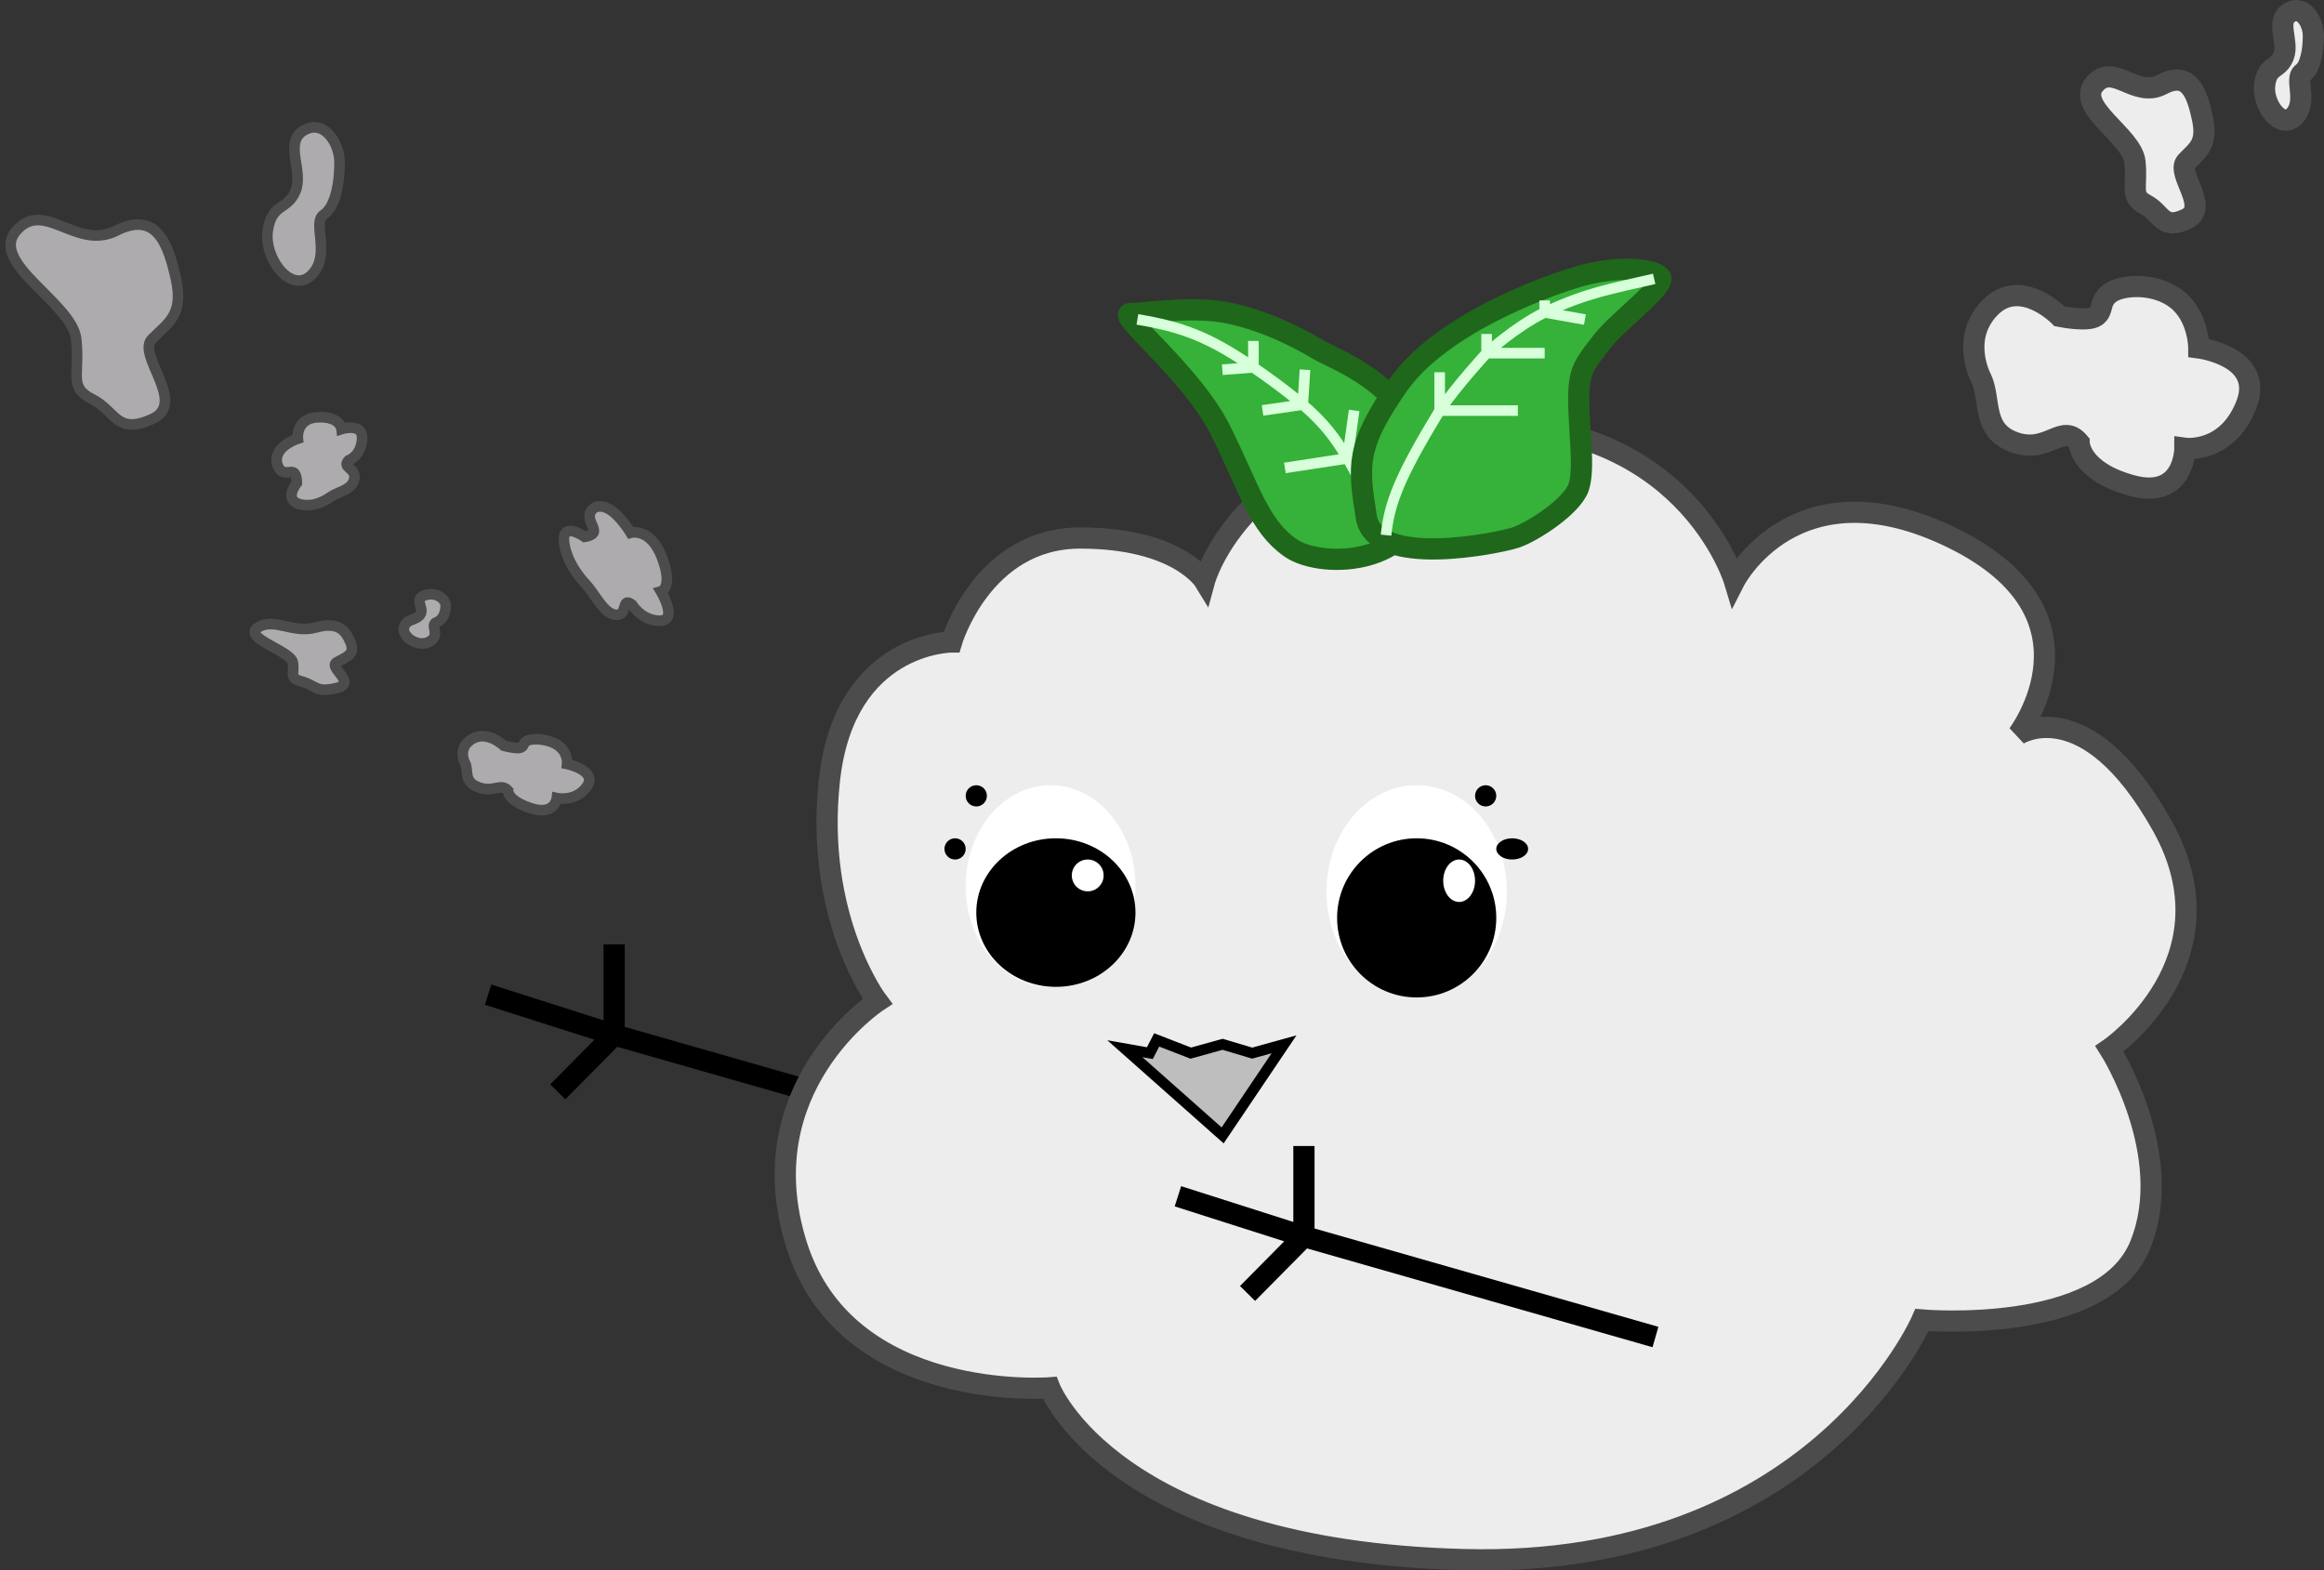 <svg width="219" height="148" viewBox="0 0 219 148" fill="none" xmlns="http://www.w3.org/2000/svg">
<rect x="0" y="0" width="219" height="148" fill="#333333" stroke="none"/>
<path d="M91 107L57.875 97.526M57.875 97.526V89M57.875 97.526L52.562 102.895M57.875 97.526L46 93.737" stroke="black" stroke-width="2"/>
<path d="M113.507 54.749C113.507 54.749 117.206 41.117 137.961 40.052C158.716 38.987 163.443 54.749 163.443 54.749C163.443 54.749 169.197 43.46 183.993 50.702C198.788 57.944 190.157 69.233 190.157 69.233C190.157 69.233 196.528 64.973 203.72 77.752C210.913 90.532 198.788 98.84 198.788 98.84C198.788 98.84 205.159 108.85 201.665 117.37C198.172 125.89 181.116 124.399 181.116 124.399C181.116 124.399 171.046 147.829 137.961 146.977C104.876 146.125 98.917 130.789 98.917 130.789C98.917 130.789 79.806 132.28 75.079 117.37C70.353 102.46 82.683 94.367 82.683 94.367C82.683 94.367 76.723 86.486 78.162 73.493C79.6 60.5 89.669 60.5 89.669 60.5C89.669 60.5 92.546 50.702 101.794 50.702C111.041 50.702 113.507 54.749 113.507 54.749Z" fill="#EDEDED" stroke="#4C4C4C" stroke-width="2"/>
<path d="M106 98.831L108.357 99.246L109 98L112.214 99.246L115.214 98.415L118 99.246L121 98.415L115.214 107L106 98.831Z" fill="#BEBEBE" stroke="black"/>
<path d="M156 126L122.875 116.526M122.875 116.526V108M122.875 116.526L117.562 121.895M122.875 116.526L111 112.737" stroke="black" stroke-width="2"/>
<path d="M201.185 15.245C200.93 12.817 195.58 10.12 197.363 7.961C199.147 5.803 201.185 9.31 203.733 7.961C206.28 6.612 207.045 8.771 207.554 11.199C208.064 13.627 207.045 14.166 206.026 15.245C205.006 16.324 208.319 19.562 206.026 20.641C203.733 21.72 203.733 20.101 202.204 19.292C200.675 18.483 201.44 17.673 201.185 15.245Z" fill="#EDEDED"/>
<path d="M215.707 1.217C216.981 0.408 218 2.026 218 3.375C218 4.724 217.745 6.343 216.981 6.882C216.217 7.422 217.49 9.58 216.217 10.929C214.943 12.278 213.159 9.85 213.414 7.961C213.669 6.073 214.688 6.612 215.197 5.264C215.707 3.915 214.433 2.026 215.707 1.217Z" fill="#EDEDED"/>
<path d="M201.185 15.245C200.93 12.817 195.58 10.12 197.363 7.961C199.147 5.803 201.185 9.31 203.733 7.961C206.28 6.612 207.045 8.771 207.554 11.199C208.064 13.627 207.045 14.166 206.026 15.245C205.006 16.324 208.319 19.562 206.026 20.641C203.733 21.72 203.733 20.101 202.204 19.292C200.675 18.483 201.44 17.673 201.185 15.245Z" stroke="#4C4C4C" stroke-width="2"/>
<path d="M215.707 1.217C216.981 0.408 218 2.026 218 3.375C218 4.724 217.745 6.343 216.981 6.882C216.217 7.422 217.49 9.58 216.217 10.929C214.943 12.278 213.159 9.85 213.414 7.961C213.669 6.073 214.688 6.612 215.197 5.264C215.707 3.915 214.433 2.026 215.707 1.217Z" stroke="#4C4C4C" stroke-width="2"/>
<path d="M195.921 41.706C194.296 39.779 193.035 42.788 189.886 41.706C186.737 40.625 187.612 37.74 186.737 35.758C186.737 35.758 184.638 31.972 187.524 28.997C190.411 26.023 194.084 29.808 194.084 29.808C194.084 29.808 196.708 30.349 197.495 29.808C198.282 29.268 197.758 28.456 198.807 27.645C199.857 26.834 203.005 26.563 205.104 28.186C207.204 29.808 207.204 32.783 207.204 32.783C207.204 32.783 213.501 33.594 211.664 38.191C209.827 42.788 205.892 42.247 205.892 42.247C205.892 42.247 205.892 47.115 200.906 45.763C195.921 44.411 195.921 41.706 195.921 41.706Z" fill="#EDEDED" stroke="#4C4C4C" stroke-width="2"/>
<path d="M134.229 45C134.478 53.406 124.592 53.724 121.599 51.623C118.606 49.522 117.765 46.097 115.021 40.581C112.278 35.065 105.046 29.549 106.542 29.549C108.039 29.549 112.528 28.76 116.019 29.549C119.51 30.337 122.503 31.913 124.249 32.963C125.995 34.014 133.979 36.594 134.229 45Z" fill="#36B139" stroke="#1F671A" stroke-width="2"/>
<path d="M107.183 30.101C111.277 30.787 113.828 31.671 118.115 34.616M126.975 43.194C129.479 47.523 129.378 48.582 130.134 51.321M126.975 43.194C125.829 41.271 124.813 39.896 122.764 38.131M126.975 43.194L121.08 44.097M126.975 43.194L127.607 38.679M118.115 34.616C118.525 34.897 118.951 35.198 119.395 35.519C120.779 36.516 121.87 37.361 122.764 38.131M118.115 34.616L115.184 34.842M118.115 34.616V32.133M122.764 38.131L122.975 34.842M122.764 38.131L118.974 38.679" stroke="#D7FFDA"/>
<path d="M131.697 36.363C127.772 42.032 127.968 43.836 128.753 48.732C129.538 53.628 141.254 51.174 142.824 50.659C144.394 50.143 148.181 47.702 148.77 45.898C149.358 44.094 148.77 40.486 148.77 37.652C148.77 34.817 149.358 34.302 150.928 32.24C152.498 30.179 157.208 26.829 156.423 26.056C155.638 25.283 152.302 25.025 148.77 26.056C145.237 27.087 135.622 30.694 131.697 36.363Z" fill="#36B139" stroke="#1F671A" stroke-width="2"/>
<path d="M130.612 50.433C130.931 47.349 131.901 44.902 135.665 38.694M135.665 38.694C137.285 36.312 140.087 33.277 140.087 33.277M135.665 38.694H143.035M135.665 38.694V35.083M140.087 33.277C140.087 33.277 142.709 30.854 145.561 29.439M140.087 33.277H145.561M140.087 33.277V31.471M145.561 29.439C149.553 27.578 151.832 27.214 155.879 26.279M145.561 29.439L149.351 30.116M145.561 29.439V28.311" stroke="#D7FFDA"/>
<ellipse cx="133.5" cy="84" rx="8.5" ry="10" fill="white"/>
<circle cx="133.5" cy="86.5" r="7.5" fill="black"/>
<ellipse cx="142.5" cy="80" rx="1.5" ry="1" fill="black"/>
<ellipse cx="137.5" cy="83" rx="1.5" ry="2" fill="white"/>
<circle cx="140" cy="75" r="1" fill="black"/>
<ellipse cx="99" cy="83.5" rx="8" ry="9.5" fill="white"/>
<ellipse cx="99.5" cy="86" rx="7.5" ry="7" fill="black"/>
<circle cx="90" cy="80" r="1" fill="black"/>
<circle cx="92" cy="75" r="1" fill="black"/>
<circle cx="102.5" cy="82.5" r="1.5" fill="white"/>
<path d="M47.876 74.503C47.197 73.749 46.497 74.727 45.079 74.187C43.66 73.647 44.175 72.692 43.845 71.959C43.845 71.959 43.016 70.536 44.467 69.655C45.918 68.775 47.477 70.28 47.477 70.28C47.477 70.28 48.673 70.605 49.058 70.459C49.444 70.312 49.231 70.004 49.748 69.777C50.266 69.551 51.736 69.622 52.647 70.294C53.558 70.967 53.445 71.999 53.445 71.999C53.445 71.999 56.334 72.61 55.308 74.108C54.282 75.606 52.478 75.212 52.478 75.212C52.478 75.212 52.293 76.9 50.033 76.17C47.774 75.44 47.876 74.503 47.876 74.503Z" fill="#ADABAE" stroke="#4C4C4C"/>
<path d="M32.849 43.381C32.178 44.109 33.564 44.066 33.386 45.119C33.208 46.171 31.91 46.309 31.148 46.828C31.148 46.828 29.732 47.943 28.216 47.513C26.701 47.083 27.976 45.515 27.976 45.515C27.976 45.515 27.972 44.686 27.673 44.533C27.374 44.379 27.077 44.639 26.64 44.447C26.204 44.254 25.809 43.384 26.309 42.56C26.809 41.737 28.068 41.336 28.068 41.336C28.068 41.336 27.851 39.413 29.96 39.322C32.069 39.231 32.191 40.437 32.191 40.437C32.191 40.437 34.251 39.781 34.122 41.399C33.994 43.016 32.849 43.381 32.849 43.381Z" fill="#ADABAE" stroke="#4C4C4C"/>
<path d="M59.571 56.996C58.51 56.167 59.203 58.057 58.039 57.942C56.875 57.828 56.126 56.068 55.236 55.09C55.236 55.09 53.428 53.29 53.159 51.164C52.89 49.038 55.098 50.592 55.098 50.592C55.098 50.592 55.946 50.485 55.964 50.057C55.981 49.629 55.575 49.255 55.568 48.635C55.562 48.014 56.27 47.368 57.349 47.951C58.429 48.535 59.431 50.208 59.431 50.208C59.431 50.208 61.303 49.677 62.385 52.55C63.467 55.424 62.285 55.737 62.285 55.737C62.285 55.737 63.925 58.474 62.203 58.496C60.482 58.517 59.571 56.996 59.571 56.996Z" fill="#ADABAE" stroke="#4C4C4C"/>
<path d="M7.178 31.943C6.802 28.544 -1.096 24.767 1.536 21.746C4.169 18.724 7.178 23.634 10.939 21.746C14.7 19.857 15.828 22.879 16.58 26.278C17.332 29.677 15.828 30.433 14.323 31.943C12.819 33.454 17.708 37.986 14.323 39.497C10.939 41.008 10.939 38.742 8.682 37.608C6.425 36.475 7.554 35.342 7.178 31.943Z" fill="#ADABAE"/>
<path d="M28.615 12.304C30.496 11.171 32 13.437 32 15.325C32 17.214 31.624 19.48 30.496 20.235C29.367 20.991 31.248 24.012 29.367 25.9C27.487 27.789 24.854 24.39 25.23 21.746C25.606 19.102 27.111 19.857 27.863 17.969C28.615 16.081 26.735 13.437 28.615 12.304Z" fill="#ADABAE"/>
<path d="M7.178 31.943C6.802 28.544 -1.096 24.767 1.536 21.746C4.169 18.724 7.178 23.634 10.939 21.746C14.7 19.857 15.828 22.879 16.58 26.278C17.332 29.677 15.828 30.433 14.323 31.943C12.819 33.454 17.708 37.986 14.323 39.497C10.939 41.008 10.939 38.742 8.682 37.608C6.425 36.475 7.554 35.342 7.178 31.943Z" stroke="#4C4C4C"/>
<path d="M28.615 12.304C30.496 11.171 32 13.437 32 15.325C32 17.214 31.624 19.48 30.496 20.235C29.367 20.991 31.248 24.012 29.367 25.9C27.487 27.789 24.854 24.39 25.23 21.746C25.606 19.102 27.111 19.857 27.863 17.969C28.615 16.081 26.735 13.437 28.615 12.304Z" stroke="#4C4C4C"/>
<path d="M27.587 62.41C27.369 61.318 22.783 60.104 24.311 59.133C25.84 58.161 27.587 59.74 29.771 59.133C31.955 58.526 32.61 59.497 33.047 60.589C33.483 61.682 32.61 61.925 31.736 62.41C30.863 62.896 33.702 64.353 31.736 64.838C29.771 65.324 29.771 64.596 28.46 64.231C27.15 63.867 27.805 63.503 27.587 62.41Z" fill="#ADABAE"/>
<path d="M40.035 56.098C41.127 55.733 42 56.462 42 57.069C42 57.676 41.782 58.404 41.127 58.647C40.471 58.89 41.563 59.861 40.471 60.468C39.38 61.075 37.851 59.982 38.069 59.133C38.288 58.283 39.161 58.526 39.598 57.919C40.035 57.312 38.943 56.462 40.035 56.098Z" fill="#ADABAE"/>
<path d="M27.587 62.41C27.369 61.318 22.783 60.104 24.311 59.133C25.84 58.161 27.587 59.74 29.771 59.133C31.955 58.526 32.61 59.497 33.047 60.589C33.483 61.682 32.61 61.925 31.736 62.41C30.863 62.896 33.702 64.353 31.736 64.838C29.771 65.324 29.771 64.596 28.46 64.231C27.15 63.867 27.805 63.503 27.587 62.41Z" stroke="#4C4C4C"/>
<path d="M40.035 56.098C41.127 55.733 42 56.462 42 57.069C42 57.676 41.782 58.404 41.127 58.647C40.471 58.89 41.563 59.861 40.471 60.468C39.38 61.075 37.851 59.982 38.069 59.133C38.288 58.283 39.161 58.526 39.598 57.919C40.035 57.312 38.943 56.462 40.035 56.098Z" stroke="#4C4C4C"/>
</svg>
